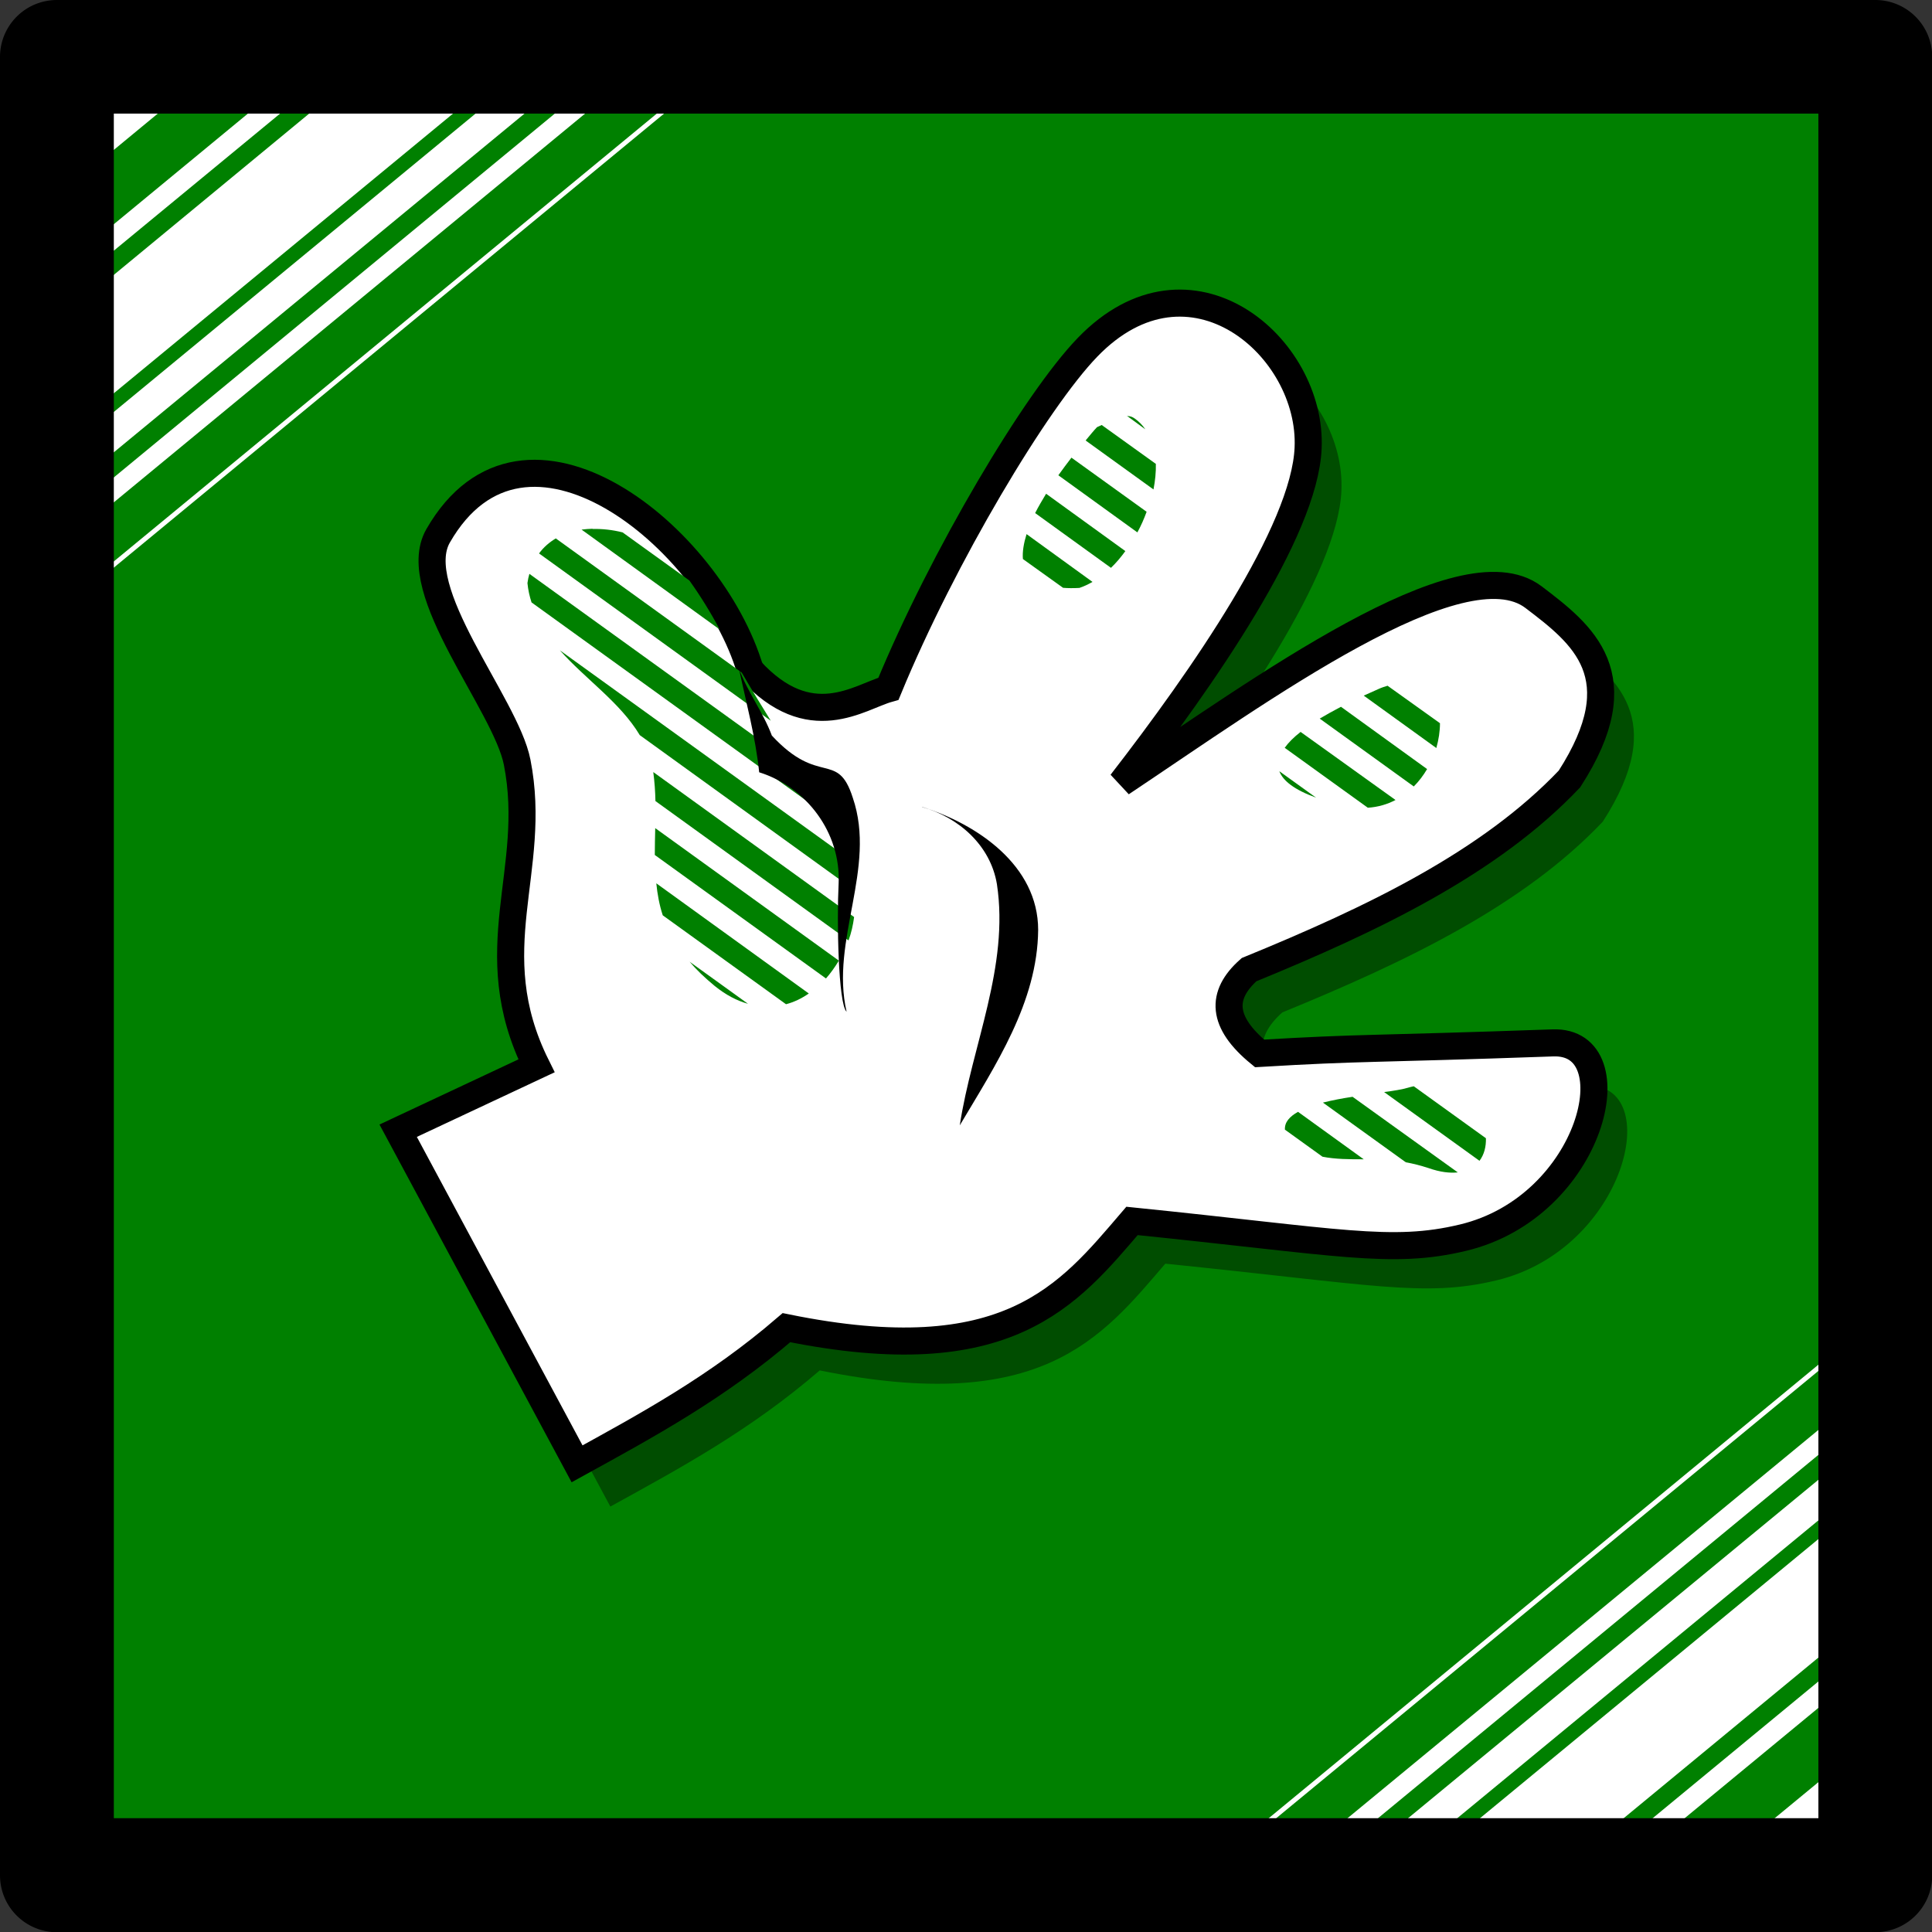<?xml version="1.0" encoding="UTF-8" standalone="no"?>
<!-- Created with Inkscape (http://www.inkscape.org/) -->

<svg
   width="8.996mm"
   height="8.996mm"
   viewBox="0 0 8.996 8.996"
   version="1.1"
   id="svg25719"
   inkscape:version="1.2.2 (732a01da63, 2022-12-09)"
   sodipodi:docname="rankUp8.svg"
   xmlns:inkscape="http://www.inkscape.org/namespaces/inkscape"
   xmlns:sodipodi="http://sodipodi.sourceforge.net/DTD/sodipodi-0.dtd"
   xmlns="http://www.w3.org/2000/svg"
   xmlns:svg="http://www.w3.org/2000/svg">
  <rect x="0" y="0" width="8.996" height="8.996" fill="#333333" stroke="none"/>
  <sodipodi:namedview
     id="namedview25721"
     pagecolor="#ffffff"
     bordercolor="#000000"
     borderopacity="0.25"
     inkscape:showpageshadow="2"
     inkscape:pageopacity="0.0"
     inkscape:pagecheckerboard="0"
     inkscape:deskcolor="#d1d1d1"
     inkscape:document-units="mm"
     showgrid="false"
     inkscape:zoom="8.3553674"
     inkscape:cx="16.336804"
     inkscape:cy="25.31307"
     inkscape:window-width="958"
     inkscape:window-height="1000"
     inkscape:window-x="953"
     inkscape:window-y="0"
     inkscape:window-maximized="0"
     inkscape:current-layer="layer1" />
  <defs
     id="defs25716" />
  <g
     inkscape:label="Calque 1"
     inkscape:groupmode="layer"
     id="layer1"
     transform="translate(-13.995,-26.788)">
    <path
       fill="#cccc00"
       fill-rule="evenodd"
       stroke="none"
       d="m 14.326,35.519 v -8.467 h 8.467 v 8.467 h -8.467"
       id="path1694-1-6-0-0-2-4-2-9"
       style="fill:#008000;fill-opacity:1;stroke-width:0.265"
       inkscape:export-filename="victoire.png"
       inkscape:export-xdpi="90.352943"
       inkscape:export-ydpi="90.352943" />
    <path
       id="path1694-1-6-0-0-2-4-2-1-9"
       style="fill:#ffffff;fill-opacity:1;stroke-width:0.265"
       d="m 14.774,27.092 -0.507,0.418 v 0.189 l 0.735,-0.607 z m 0.648,0 -1.154,0.952 v 0.123 l 1.304,-1.075 z m 0.285,0 -1.439,1.188 v 0.551 l 2.108,-1.738 z m 0.775,0 -2.214,1.826 v 0.188 l 2.442,-2.014 z m 0.369,0 -2.583,2.131 v 0.116 l 2.724,-2.247 z m 0.475,0 -3.058,2.522 v 0.029 l 3.093,-2.552 z m 5.408,5.826 -3.201,2.641 h 0.035 l 3.166,-2.612 z m 0,0.304 -2.833,2.336 h 0.142 l 2.691,-2.22 z m 0,0.232 -2.551,2.104 h 0.229 l 2.322,-1.915 z m 0,0.276 -2.216,1.828 h 0.669 l 1.548,-1.277 z m 0,0.663 -1.412,1.165 h 0.149 l 1.263,-1.042 z m 0,0.469 -0.844,0.696 h 0.228 l 0.615,-0.507 z" />
    <path
       style="opacity:0.4;fill:#000000;fill-opacity:1;stroke:none;stroke-width:0.126;stroke-dasharray:none;stroke-dashoffset:14.7;stroke-opacity:1"
       d="m 16.837,33.803 c 0.325,-0.179 0.65,-0.354 0.975,-0.634 1.032,0.21 1.312,-0.15 1.609,-0.497 0.965,0.098 1.207,0.158 1.541,0.078 0.604,-0.144 0.79,-0.92 0.419,-0.907 -0.878,0.031 -0.878,0.02 -1.366,0.049 -0.177,-0.145 -0.183,-0.271 -0.049,-0.39 0.577,-0.236 1.121,-0.497 1.492,-0.888 0.31,-0.481 0.061,-0.673 -0.168,-0.847 -0.334,-0.252 -1.27,0.433 -1.919,0.866 0.378,-0.488 0.854,-1.172 0.87,-1.56 0.021,-0.471 -0.55,-0.963 -1.027,-0.469 -0.239,0.247 -0.673,0.974 -0.927,1.59 -0.136,0.038 -0.365,0.217 -0.644,-0.088 -0.184,-0.62 -1.051,-1.324 -1.453,-0.624 -0.145,0.253 0.315,0.783 0.368,1.054 0.1,0.506 -0.178,0.874 0.09,1.414 l -0.644,0.302 z"
       id="path11064-1-1"
       sodipodi:nodetypes="cccsscccscssccsscc" />
    <path
       style="color:#000000;fill:#000000;fill-opacity:1;stroke-width:0.265;stroke-linecap:round;stroke-linejoin:round;-inkscape-stroke:none"
       d="m 14.26,26.788 a 0.265,0.265 0 0 0 -0.265,0.265 v 8.467 a 0.265,0.265 0 0 0 0.265,0.265 h 8.467 a 0.265,0.265 0 0 0 0.265,-0.265 V 27.053 A 0.265,0.265 0 0 0 22.726,26.788 Z m 0.265,0.529 h 7.937 v 7.937 h -7.937 z"
       id="path424-0-7-3-0-1-8-4" />
    <path
       style="fill:#ffffff;fill-opacity:1;stroke:#000000;stroke-width:0.126;stroke-dasharray:none;stroke-dashoffset:14.7;stroke-opacity:1"
       d="m 16.682,33.604 c 0.325,-0.179 0.65,-0.354 0.975,-0.634 1.032,0.21 1.312,-0.15 1.609,-0.497 0.965,0.098 1.207,0.158 1.541,0.078 0.604,-0.144 0.79,-0.92 0.419,-0.907 -0.878,0.031 -0.878,0.02 -1.366,0.049 -0.177,-0.145 -0.183,-0.271 -0.049,-0.39 0.577,-0.236 1.121,-0.497 1.492,-0.888 0.31,-0.481 0.061,-0.673 -0.168,-0.847 -0.334,-0.252 -1.27,0.433 -1.919,0.866 0.378,-0.488 0.854,-1.172 0.87,-1.56 0.021,-0.471 -0.55,-0.963 -1.027,-0.469 -0.239,0.247 -0.673,0.974 -0.927,1.59 -0.136,0.038 -0.365,0.217 -0.644,-0.088 -0.184,-0.62 -1.051,-1.324 -1.453,-0.624 -0.145,0.253 0.315,0.783 0.368,1.054 0.1,0.506 -0.178,0.874 0.09,1.414 l -0.644,0.302 z"
       id="path11064-1"
       sodipodi:nodetypes="cccsscccscssccsscc" />
    <path
       style="fill:#000000;fill-opacity:1;stroke:none;stroke-width:0.062;stroke-dasharray:none;stroke-dashoffset:14.7;stroke-opacity:1"
       d="m 18.288,30.545 c 0.258,0.081 0.541,0.273 0.541,0.573 -0.003,0.337 -0.199,0.63 -0.365,0.91 0.057,-0.373 0.231,-0.74 0.173,-1.123 -0.03,-0.181 -0.178,-0.311 -0.348,-0.359 z"
       id="path11068-7"
       sodipodi:nodetypes="ccc" />
    <path
       id="path14515"
       style="fill:#008000;fill-opacity:1;stroke:none;stroke-width:0.126;stroke-dasharray:none;stroke-dashoffset:14.7;stroke-opacity:1"
       d="m 16.755,29.25 c -0.018,4.22e-4 -0.035,0.002 -0.052,0.004 l 0.643,0.465 c -0.04,-0.076 -0.09,-0.157 -0.141,-0.228 l -0.311,-0.224 c -0.047,-0.012 -0.094,-0.017 -0.141,-0.016 z m -0.172,0.045 c -0.03,0.018 -0.057,0.041 -0.078,0.07 l 1.079,0.779 c -0.046,-0.075 -0.092,-0.149 -0.135,-0.224 z m -0.123,0.165 c -0.004,0.014 -0.007,0.028 -0.009,0.043 0.003,0.032 0.01,0.062 0.019,0.09 l 1.372,0.99 c -0.037,-0.072 -0.077,-0.142 -0.119,-0.212 z m 0.142,0.356 c 0.12,0.135 0.281,0.243 0.372,0.395 l 1.001,0.723 c -0.005,-0.049 -0.017,-0.096 -0.038,-0.142 -0.002,-0.006 -0.005,-0.012 -0.007,-0.018 z m 0.435,0.567 c 5.3e-5,3.45e-4 -5.2e-5,6.89e-4 0,0.001 0.006,0.045 0.009,0.09 0.01,0.134 l 0.899,0.649 c 0.013,-0.035 0.021,-0.071 0.026,-0.109 z m 0.009,0.261 c -9.51e-4,0.042 -0.002,0.084 -0.002,0.125 l 0.797,0.575 c 0.022,-0.025 0.042,-0.053 0.06,-0.083 z m 0.005,0.257 c 0.005,0.05 0.014,0.1 0.03,0.149 l 0.574,0.414 c 0.038,-0.01 0.073,-0.027 0.106,-0.05 z m 0.155,0.365 c 0.032,0.038 0.071,0.075 0.117,0.113 0.052,0.042 0.104,0.069 0.155,0.083 z" />
    <path
       style="fill:#000000;fill-opacity:1;stroke:none;stroke-width:0.126;stroke-dasharray:none;stroke-dashoffset:14.7;stroke-opacity:1"
       d="m 17.435,29.897 c 0.034,0.162 0.078,0.322 0.095,0.487 0.221,0.069 0.38,0.282 0.37,0.516 -0.009,0.175 -0.002,0.562 0.037,0.599 -0.077,-0.333 0.141,-0.668 0.029,-0.996 -0.071,-0.223 -0.156,-0.051 -0.377,-0.29 -0.041,-0.11 -0.115,-0.205 -0.155,-0.316 z"
       id="path14504"
       sodipodi:nodetypes="ccccccsc" />
    <path
       id="path14517"
       style="fill:#008000;fill-opacity:1;stroke:none;stroke-width:0.126;stroke-dasharray:none;stroke-dashoffset:14.7;stroke-opacity:1"
       d="m 19.242,28.724 0.086,0.063 c -0.013,-0.019 -0.029,-0.036 -0.049,-0.05 -0.012,-0.009 -0.024,-0.012 -0.038,-0.012 z m -0.117,0.043 c -0.008,0.004 -0.015,0.007 -0.022,0.01 -0.016,0.017 -0.034,0.039 -0.053,0.062 l 0.316,0.228 c 0.008,-0.041 0.012,-0.081 0.011,-0.119 z m -0.141,0.152 c -0.02,0.026 -0.041,0.054 -0.061,0.082 l 0.368,0.266 c 0.017,-0.031 0.031,-0.063 0.043,-0.096 z m -0.118,0.168 c -0.018,0.03 -0.036,0.06 -0.051,0.09 l 0.353,0.255 c 0.024,-0.023 0.046,-0.049 0.067,-0.078 z m -0.091,0.188 c -0.013,0.042 -0.02,0.082 -0.017,0.116 l 0.187,0.134 c 0.023,0.002 0.048,0.002 0.076,5.16e-4 0.021,-0.007 0.042,-0.017 0.061,-0.028 z m 1.681,0.706 c -0.014,0.004 -0.029,0.009 -0.044,0.016 -0.023,0.01 -0.045,0.02 -0.067,0.03 l 0.338,0.244 c 0.011,-0.039 0.017,-0.078 0.017,-0.115 v -5.17e-4 z m -0.217,0.098 c -0.036,0.019 -0.069,0.037 -0.099,0.055 l 0.438,0.316 c 0.024,-0.024 0.045,-0.052 0.062,-0.081 z m -0.188,0.117 c -0.032,0.025 -0.057,0.05 -0.074,0.074 l 0.387,0.279 c 0.048,-0.003 0.091,-0.016 0.129,-0.036 z m -0.099,0.183 c 0.017,0.045 0.071,0.087 0.171,0.123 z m 0.626,1.467 c -0.009,0.002 -0.019,0.004 -0.028,0.007 -0.024,0.007 -0.063,0.014 -0.11,0.02 l 0.444,0.32 c 0.022,-0.029 0.031,-0.066 0.03,-0.105 z m -0.285,0.049 c -0.047,0.007 -0.094,0.016 -0.138,0.027 l 0.386,0.278 c 0.034,0.006 0.069,0.015 0.106,0.027 0.054,0.019 0.099,0.024 0.136,0.02 z m -0.254,0.07 c -0.039,0.022 -0.063,0.048 -0.061,0.083 l 0.175,0.126 c 0.061,0.012 0.125,0.012 0.192,0.012 z" />
  </g>
</svg>
